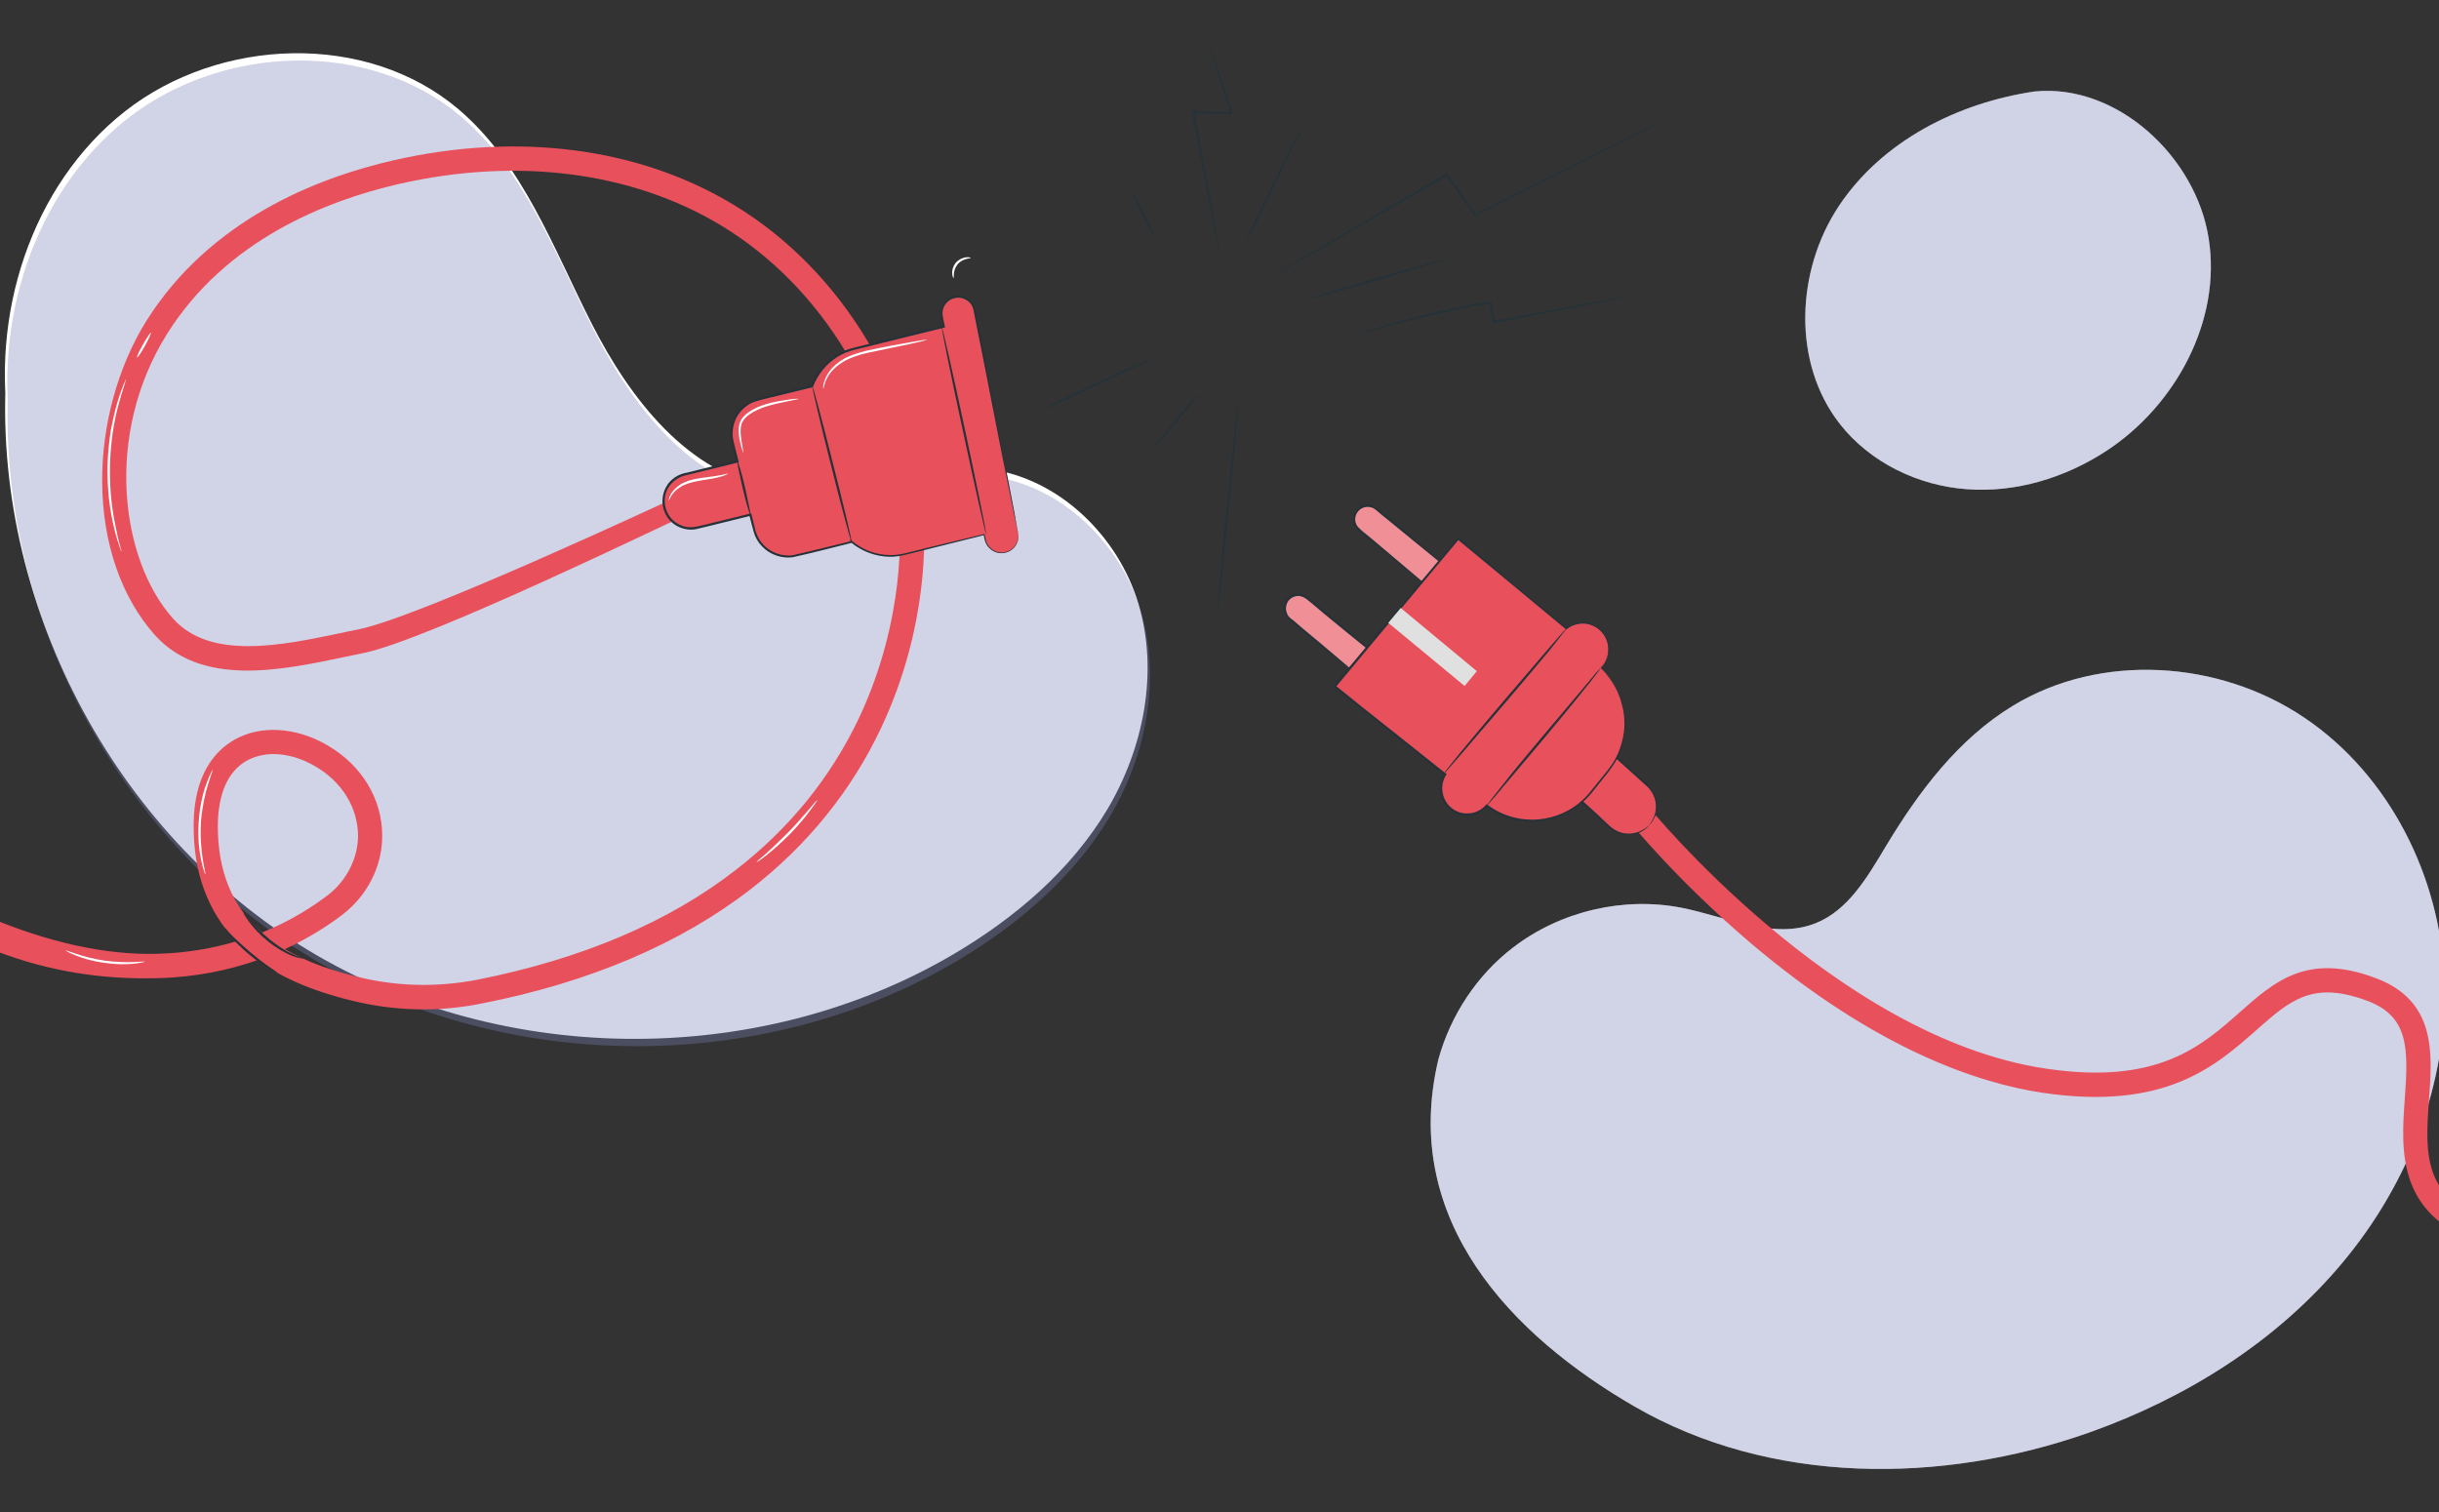 <svg width="100" height="62" viewBox="0 0 100 62" fill="none" xmlns="http://www.w3.org/2000/svg">
<rect x="0" y="0" width="100" height="62" fill="#333333" stroke="none"/>
<g clip-path="url(#clip0_60_11947)">
<path d="M0.41 17.83C-0.43 12.97 1.26 7.6 5.13 4.56C9.01 1.52 15.04 1.29 18.8 4.48C21.44 6.73 22.68 10.16 24.25 13.25C25.82 16.34 28.21 19.46 31.63 20C34.59 20.46 37.56 18.84 40.53 19.23C43.42 19.61 45.85 21.98 46.68 24.77C47.51 27.57 46.89 30.68 45.4 33.19C43.9 35.7 41.6 37.65 39.09 39.13C30.99 43.89 20.24 43.74 12.29 38.75C4.33 33.75 -0.48 24.14 0.29 14.78" fill="white"/>
<g opacity="0.7">
<g opacity="0.7">
<path opacity="0.7" d="M0.51 18.13C-0.33 13.27 1.36 7.9 5.23 4.86C9.11 1.82 15.14 1.59 18.9 4.78C21.54 7.03 22.78 10.46 24.35 13.55C25.92 16.64 28.31 19.76 31.73 20.3C34.69 20.76 37.66 19.14 40.63 19.53C43.52 19.91 45.95 22.28 46.78 25.07C47.61 27.87 46.99 30.98 45.5 33.49C44 36 41.7 37.95 39.19 39.43C31.09 44.19 20.34 44.04 12.39 39.05C4.43 34.05 -0.38 24.44 0.39 15.08" fill="#7B7EB7"/>
</g>
</g>
<path d="M96.03 51.79C93.33 55.02 89.63 57.33 85.66 58.74C79.6 60.88 72.57 60.89 67.01 57.67C62.03 54.79 57.38 50.06 58.98 43.42C59.48 41.62 60.56 39.98 62.04 38.85C63.98 37.36 66.58 36.75 68.98 37.23C70.82 37.6 72.72 38.55 74.46 37.85C75.79 37.31 76.57 35.95 77.31 34.72C78.66 32.47 80.29 30.3 82.53 28.94C86.13 26.75 90.99 27.07 94.48 29.43C97.97 31.78 100.06 35.96 100.22 40.17C100.39 44.38 98.74 48.56 96.03 51.79Z" fill="white"/>
<g opacity="0.7">
<g opacity="0.7">
<path opacity="0.7" d="M96.03 51.79C93.33 55.02 89.63 57.33 85.66 58.74C79.6 60.88 72.57 60.89 67.01 57.67C62.03 54.79 57.38 50.06 58.98 43.42C59.48 41.62 60.56 39.98 62.04 38.85C63.98 37.36 66.58 36.75 68.98 37.23C70.82 37.6 72.72 38.55 74.46 37.85C75.79 37.31 76.57 35.95 77.31 34.72C78.66 32.47 80.29 30.3 82.53 28.94C86.13 26.75 90.99 27.07 94.48 29.43C97.97 31.78 100.06 35.96 100.22 40.17C100.39 44.38 98.74 48.56 96.03 51.79Z" fill="#7B7EB7"/>
</g>
</g>
<path d="M86.36 18.49C84.68 19.59 82.65 20.21 80.65 20.06C78.65 19.92 76.68 18.97 75.44 17.39C73.47 14.89 73.63 11.09 75.4 8.44C77.17 5.78 80.27 4.21 83.43 3.75C86.81 3.42 90.05 6.44 90.56 9.8C91.08 13.16 89.2 16.63 86.36 18.49Z" fill="#FDFDFD"/>
<g opacity="0.7">
<g opacity="0.7">
<path opacity="0.7" d="M86.36 18.49C84.68 19.59 82.65 20.21 80.65 20.06C78.65 19.92 76.68 18.97 75.44 17.39C73.47 14.89 73.63 11.09 75.4 8.44C77.17 5.78 80.27 4.21 83.43 3.75C86.81 3.42 90.05 6.44 90.56 9.8C91.08 13.16 89.2 16.63 86.36 18.49Z" fill="#7B7EB7"/>
</g>
</g>
<path d="M103.23 51.27C102.83 51.27 102.43 51.22 102.05 51.1C98.24 49.97 98.44 47.22 98.6 45.02C98.75 42.97 98.75 41.67 97.06 41.04C94.82 40.2 93.9 41.01 92.5 42.25C90.83 43.72 88.77 45.55 83.75 44.81C81.14 44.42 76.95 43.05 71.8 38.69C68.75 36.1 66.82 33.71 66.74 33.61L67.51 32.99C67.59 33.09 75.27 42.55 83.89 43.82C88.45 44.5 90.25 42.91 91.84 41.5C93.26 40.24 94.61 39.05 97.41 40.11C99.89 41.04 99.73 43.19 99.59 45.09C99.43 47.32 99.3 49.24 102.33 50.15C105.75 51.17 110.25 45.75 112.94 42.52C113.9 41.36 114.56 40.53 115.1 40.09L115.85 40.69C115.52 41.1 114.59 42.09 113.7 43.15C110.97 46.45 106.96 51.27 103.23 51.27Z" fill="#E8505B"/>
<path d="M67.62 33.83C67.19 34.3 66.47 34.34 66 33.91L64.24 32.32L65.79 30.62L67.54 32.21C68.01 32.64 68.05 33.36 67.62 33.83Z" fill="#E8505B"/>
<path d="M67.62 33.83C67.61 33.83 67.69 33.75 67.78 33.57C67.87 33.39 67.95 33.08 67.84 32.73C67.78 32.56 67.68 32.38 67.52 32.24C67.353 32.093 67.177 31.933 66.99 31.76C66.61 31.42 66.2 31.05 65.76 30.65H65.82C65.58 30.92 65.32 31.21 65.05 31.5C64.78 31.79 64.52 32.08 64.28 32.35L64.27 32.28C64.71 32.68 65.13 33.06 65.5 33.4C65.687 33.573 65.86 33.737 66.02 33.89C66.18 34.03 66.36 34.12 66.54 34.16C66.9 34.23 67.2 34.12 67.37 34.02C67.54 33.92 67.61 33.83 67.62 33.83C67.58 33.897 67.503 33.97 67.39 34.05C67.22 34.16 66.91 34.29 66.53 34.22C66.34 34.18 66.14 34.09 65.97 33.94C65.803 33.793 65.627 33.637 65.44 33.47C65.07 33.13 64.65 32.75 64.21 32.35L64.17 32.32L64.21 32.28C64.45 32.01 64.71 31.73 64.98 31.43C65.24 31.14 65.5 30.86 65.75 30.58L65.78 30.55L65.82 30.58C66.26 30.98 66.67 31.36 67.04 31.7C67.227 31.873 67.403 32.033 67.57 32.18C67.73 32.34 67.84 32.53 67.9 32.71C68.01 33.09 67.91 33.4 67.81 33.58C67.743 33.7 67.68 33.783 67.62 33.83Z" fill="#263238"/>
<path d="M58.75 24.23L55.72 21.72C55.48 21.53 55.45 21.17 55.65 20.94C55.84 20.7 56.19 20.67 56.43 20.86L59.46 23.37L58.75 24.23Z" fill="#E8505B"/>
<path d="M55.9 27.88L52.88 25.38C52.64 25.18 52.6 24.83 52.8 24.59C53 24.36 53.35 24.32 53.59 24.52L56.61 27.02L55.9 27.88Z" fill="#E8505B"/>
<g opacity="0.6">
<path opacity="0.6" d="M58.75 24.23L55.72 21.72C55.48 21.53 55.45 21.17 55.65 20.94C55.84 20.7 56.19 20.67 56.43 20.86L59.46 23.37L58.75 24.23Z" fill="white"/>
</g>
<g opacity="0.6">
<path opacity="0.6" d="M55.9 27.88L52.88 25.38C52.64 25.18 52.6 24.83 52.8 24.59C53 24.36 53.35 24.32 53.59 24.52L56.61 27.02L55.9 27.88Z" fill="white"/>
</g>
<path d="M58.75 24.23C58.75 24.223 58.763 24.2 58.79 24.16C58.83 24.113 58.877 24.053 58.93 23.98C59.057 23.827 59.227 23.617 59.44 23.35V23.39C59.06 23.08 58.58 22.68 58.02 22.23C57.74 22.003 57.443 21.76 57.13 21.5C56.97 21.373 56.81 21.243 56.65 21.11C56.57 21.043 56.487 20.973 56.4 20.9C56.33 20.84 56.24 20.8 56.14 20.79C55.97 20.77 55.8 20.83 55.69 20.96C55.58 21.09 55.54 21.26 55.58 21.42C55.6 21.49 55.64 21.57 55.69 21.62C55.74 21.68 55.81 21.73 55.87 21.79C55.997 21.897 56.123 22 56.25 22.1C56.73 22.51 57.17 22.88 57.54 23.19C57.91 23.5 58.2 23.75 58.42 23.94C58.52 24.02 58.6 24.09 58.66 24.15C58.72 24.197 58.75 24.223 58.75 24.23C58.75 24.23 58.72 24.21 58.66 24.17C58.6 24.117 58.52 24.053 58.42 23.98C58.2 23.8 57.9 23.56 57.53 23.26C57.15 22.95 56.7 22.58 56.2 22.18C56.073 22.073 55.943 21.967 55.81 21.86C55.75 21.81 55.68 21.76 55.62 21.69C55.56 21.62 55.51 21.53 55.49 21.44C55.44 21.26 55.49 21.05 55.62 20.9C55.74 20.75 55.95 20.66 56.15 20.69C56.27 20.7 56.38 20.75 56.47 20.83C56.55 20.897 56.63 20.963 56.71 21.03C56.877 21.163 57.037 21.297 57.19 21.43C57.503 21.683 57.797 21.927 58.07 22.16C58.62 22.63 59.1 23.03 59.48 23.34L59.5 23.36L59.48 23.38C59.253 23.647 59.073 23.86 58.94 24.02C58.88 24.08 58.833 24.133 58.8 24.18C58.767 24.213 58.75 24.23 58.75 24.23Z" fill="#263238"/>
<path d="M55.9 27.88C55.9 27.88 55.917 27.86 55.95 27.82C55.983 27.773 56.03 27.713 56.09 27.64C56.21 27.48 56.377 27.267 56.59 27L56.6 27.05C56.22 26.74 55.73 26.34 55.17 25.89C54.89 25.657 54.593 25.413 54.28 25.16C54.127 25.027 53.97 24.893 53.81 24.76C53.723 24.693 53.64 24.627 53.56 24.56C53.48 24.5 53.39 24.46 53.29 24.44C53.12 24.42 52.95 24.49 52.84 24.62C52.74 24.74 52.7 24.92 52.74 25.07C52.76 25.15 52.79 25.22 52.84 25.28C52.89 25.34 52.96 25.39 53.03 25.44C53.157 25.547 53.28 25.653 53.4 25.76C53.89 26.17 54.33 26.53 54.7 26.85C55.06 27.16 55.36 27.41 55.58 27.6C55.673 27.68 55.753 27.747 55.82 27.8C55.873 27.853 55.9 27.88 55.9 27.88C55.9 27.887 55.873 27.867 55.82 27.82C55.753 27.773 55.673 27.71 55.58 27.63C55.36 27.46 55.05 27.21 54.68 26.92C54.3 26.61 53.85 26.24 53.35 25.83C53.23 25.73 53.103 25.627 52.97 25.52C52.91 25.46 52.84 25.42 52.77 25.34C52.71 25.27 52.67 25.19 52.64 25.1C52.59 24.91 52.64 24.7 52.77 24.55C52.9 24.4 53.1 24.32 53.3 24.35C53.42 24.36 53.53 24.41 53.62 24.48C53.707 24.553 53.79 24.623 53.87 24.69C54.03 24.823 54.187 24.953 54.34 25.08C54.653 25.34 54.95 25.587 55.23 25.82C55.78 26.28 56.26 26.68 56.63 27L56.66 27.02L56.64 27.04C56.413 27.307 56.23 27.517 56.09 27.67C56.037 27.737 55.99 27.79 55.95 27.83C55.917 27.87 55.9 27.887 55.9 27.88Z" fill="#263238"/>
<path d="M65.95 31.59L65.22 32.5C64.18 33.8 62.29 34.04 60.96 33.03C60.58 33.47 59.92 33.53 59.47 33.16C59.05 32.81 58.96 32.2 59.25 31.75L54.72 28.15L59.79 22.08L64.22 25.77C64.61 25.47 65.17 25.46 65.56 25.79C66.02 26.17 66.08 26.84 65.71 27.3L65.63 27.39C66.81 28.48 66.97 30.32 65.95 31.59Z" fill="#E8505B"/>
<path d="M65.63 27.39C65.63 27.39 65.643 27.403 65.67 27.43C65.697 27.45 65.73 27.483 65.77 27.53C65.817 27.57 65.87 27.627 65.93 27.7C65.963 27.74 65.997 27.78 66.03 27.82C66.063 27.867 66.097 27.917 66.13 27.97C66.27 28.18 66.42 28.45 66.52 28.8C66.62 29.15 66.69 29.58 66.63 30.04C66.57 30.5 66.41 31.01 66.08 31.47C65.92 31.7 65.73 31.92 65.54 32.16C65.36 32.39 65.17 32.64 64.93 32.86C64.46 33.31 63.8 33.62 63.08 33.68C62.36 33.75 61.57 33.55 60.93 33.07L60.99 33.06C60.82 33.27 60.55 33.41 60.26 33.44C59.98 33.47 59.67 33.39 59.44 33.19C59.24 33.03 59.1 32.79 59.05 32.52C59.01 32.26 59.06 31.96 59.21 31.73L59.22 31.79C58.11 30.91 56.93 29.97 55.71 29C55.37 28.727 55.03 28.457 54.69 28.19L54.65 28.16L54.68 28.12C56.53 25.91 58.25 23.85 59.76 22.06L59.78 22.02L59.82 22.05C61.58 23.53 63.09 24.79 64.24 25.75H64.2C64.41 25.59 64.67 25.51 64.9 25.52C65.14 25.52 65.35 25.61 65.52 25.73C65.86 25.97 65.97 26.34 65.97 26.62C65.96 26.91 65.85 27.11 65.77 27.22C65.723 27.28 65.69 27.323 65.67 27.35C65.643 27.377 65.63 27.39 65.63 27.39C65.62 27.39 65.68 27.33 65.76 27.22C65.84 27.1 65.94 26.9 65.94 26.62C65.94 26.35 65.82 25.99 65.49 25.76C65.33 25.65 65.13 25.57 64.9 25.57C64.68 25.57 64.43 25.64 64.24 25.8L64.22 25.81L64.2 25.8C63.04 24.84 61.53 23.58 59.76 22.12L59.82 22.11C58.32 23.91 56.6 25.97 54.76 28.18L54.75 28.11C55.09 28.377 55.43 28.65 55.77 28.93C56.99 29.89 58.17 30.84 59.28 31.72L59.32 31.74L59.29 31.78C59.15 32 59.1 32.26 59.15 32.51C59.19 32.75 59.32 32.97 59.5 33.12C59.71 33.3 59.99 33.38 60.26 33.35C60.52 33.33 60.76 33.19 60.93 33L60.95 32.97L60.99 33C61.6 33.47 62.37 33.66 63.07 33.6C63.78 33.54 64.42 33.24 64.88 32.81C65.12 32.6 65.3 32.34 65.49 32.11C65.67 31.88 65.87 31.66 66.03 31.43C66.36 30.99 66.51 30.49 66.58 30.03C66.64 29.58 66.58 29.16 66.48 28.82C66.39 28.47 66.24 28.19 66.11 27.99C66.077 27.937 66.043 27.887 66.01 27.84C65.977 27.793 65.947 27.753 65.92 27.72C65.86 27.64 65.807 27.577 65.76 27.53C65.72 27.49 65.687 27.457 65.66 27.43C65.64 27.403 65.63 27.39 65.63 27.39Z" fill="#263238"/>
<path d="M60.05 28.13L56.92 25.54L57.43 24.93L60.55 27.52L60.05 28.13Z" fill="#E0E0E0"/>
<path d="M65.63 27.39C65.63 27.4 65.57 27.48 65.46 27.63C65.35 27.78 65.18 27.99 64.97 28.25C64.56 28.77 63.97 29.48 63.32 30.26C62.67 31.03 62.08 31.73 61.64 32.25C61.44 32.49 61.27 32.7 61.13 32.85C61.01 32.99 60.94 33.07 60.94 33.06C60.93 33.06 60.99 32.98 61.1 32.83C61.22 32.68 61.38 32.47 61.59 32.21C62 31.68 62.59 30.97 63.24 30.2C63.89 29.43 64.48 28.73 64.92 28.21C65.13 27.96 65.3 27.76 65.43 27.6C65.55 27.46 65.62 27.39 65.63 27.39Z" fill="#263238"/>
<path d="M64.22 25.77C64.23 25.78 64.16 25.87 64.04 26.02C63.92 26.18 63.74 26.4 63.52 26.68C63.07 27.22 62.44 27.97 61.74 28.79C61.04 29.6 60.41 30.34 59.94 30.89C59.72 31.15 59.53 31.36 59.39 31.52C59.26 31.67 59.19 31.75 59.18 31.75C59.18 31.74 59.24 31.65 59.36 31.5C59.49 31.34 59.66 31.12 59.89 30.84C60.34 30.3 60.96 29.55 61.66 28.73C62.36 27.92 62.99 27.18 63.46 26.63C63.68 26.37 63.87 26.16 64.01 26C64.14 25.85 64.22 25.77 64.22 25.77Z" fill="#263238"/>
<path fill-rule="evenodd" clip-rule="evenodd" d="M17.36 41.39C16.487 41.39 15.623 41.297 14.77 41.11C13.01 40.72 11.62 40.15 10.56 39.37C9.41 39.77 8.05 40.07 6.47 40.11C1.94 40.23 -2.17 38.81 -7.2 34.74C-7.46 34.2 -7.707 33.627 -7.94 33.02C-3.09 36.94 2.16 39.23 6.45 39.11C7.66 39.08 8.75 38.88 9.69 38.6C8.52 37.38 7.93 35.79 7.94 33.85C7.94 31.73 8.85 30.77 9.6 30.34C10.67 29.72 12.14 29.81 13.42 30.56C14.84 31.38 15.68 32.78 15.67 34.29C15.67 35.51 15.07 36.71 14.06 37.49C13.53 37.9 12.73 38.43 11.68 38.92C12.56 39.44 13.66 39.84 14.98 40.13C16.49 40.46 18.04 40.47 19.59 40.17C23.86 39.32 27.42 37.81 30.17 35.67C32.37 33.97 34.06 31.88 35.22 29.44C37.18 25.28 36.88 21.56 36.88 21.52V21.5C36.63 16.57 33.75 11.76 29.54 9.23C25.89 7.04 21.21 6.44 16.37 7.54C13.36 8.23 9.26 9.85 6.85 13.69C4.25 17.84 4.95 22.98 7.1 25.37C8.63 27.08 11.56 26.46 13.92 25.97C14.18 25.91 14.437 25.857 14.69 25.81C17.23 25.3 27.51 20.48 27.55 20.47L27.77 21.29C27.6 21.34 17.49 26.27 14.89 26.78C14.637 26.833 14.38 26.887 14.12 26.94C11.51 27.49 8.27 28.17 6.35 26.04C4.97 24.49 4.2 22.26 4.19 19.76C4.17 17.43 4.84 15.02 6 13.16C8.6 9.03 12.95 7.3 16.15 6.57C21.24 5.41 26.18 6.05 30.05 8.38C34.54 11.07 37.61 16.19 37.87 21.44C37.89 21.71 38.16 25.54 36.12 29.86C34.9 32.44 33.1 34.66 30.78 36.46C27.9 38.69 24.2 40.27 19.79 41.14C18.977 41.307 18.167 41.39 17.36 41.39ZM11.21 30.92C10.81 30.92 10.42 31.02 10.1 31.2C9.34 31.64 8.94 32.55 8.93 33.86C8.93 35.72 9.51 37.17 10.74 38.24C11.96 37.75 12.87 37.14 13.45 36.7C14.21 36.11 14.67 35.2 14.68 34.29C14.68 33.13 14.03 32.06 12.92 31.42C12.36 31.09 11.76 30.92 11.21 30.92Z" fill="#E8505B"/>
<path d="M11.37 39.88C11.36 39.9 11.21 39.84 10.99 39.7C10.77 39.57 10.48 39.36 10.18 39.11C9.88 38.85 9.63 38.61 9.46 38.41C9.29 38.21 9.22 38.07 9.23 38.06C9.24 38.05 9.33 38.18 9.51 38.36C9.69 38.54 9.95 38.78 10.24 39.03C10.54 39.28 10.82 39.5 11.03 39.64C11.24 39.79 11.37 39.87 11.37 39.88Z" fill="#263238"/>
<path d="M12.41 39.3C12.41 39.31 12.23 39.29 11.96 39.19C11.7 39.08 11.35 38.89 11 38.61C10.66 38.34 10.39 38.04 10.22 37.81C10.05 37.58 9.97 37.43 9.98 37.42C9.99 37.41 10.09 37.56 10.28 37.77C10.46 37.98 10.73 38.26 11.07 38.53C11.4 38.8 11.74 39.01 11.99 39.12C12.25 39.24 12.42 39.28 12.41 39.3Z" fill="#263238"/>
<path d="M8.42 35.85C8.41 35.86 8.39 35.8 8.36 35.69C8.32 35.59 8.28 35.43 8.24 35.23C8.16 34.84 8.1 34.29 8.15 33.67C8.19 33.06 8.32 32.52 8.46 32.14C8.53 31.96 8.59 31.81 8.64 31.71C8.69 31.61 8.72 31.55 8.72 31.55C8.74 31.56 8.64 31.79 8.53 32.17C8.41 32.54 8.29 33.08 8.24 33.68C8.2 34.28 8.25 34.83 8.31 35.22C8.37 35.61 8.44 35.85 8.42 35.85Z" fill="white"/>
<path d="M5.93 39.43C5.93 39.45 5.75 39.49 5.45 39.52C5.15 39.55 4.73 39.55 4.27 39.48C3.81 39.42 3.41 39.3 3.13 39.19C2.85 39.08 2.68 38.98 2.69 38.97C2.69 38.96 2.87 39.03 3.15 39.12C3.44 39.22 3.83 39.32 4.28 39.39C4.74 39.45 5.15 39.46 5.45 39.45C5.75 39.44 5.93 39.42 5.93 39.43Z" fill="white"/>
<path d="M33.51 32.81C33.52 32.81 33.41 32.98 33.21 33.24C33.02 33.5 32.73 33.85 32.39 34.2C32.04 34.55 31.7 34.85 31.45 35.05C31.2 35.25 31.03 35.36 31.02 35.35C31.01 35.34 31.16 35.21 31.41 35C31.65 34.78 31.97 34.48 32.32 34.13C32.66 33.78 32.95 33.44 33.16 33.2C33.37 32.95 33.49 32.8 33.51 32.81Z" fill="white"/>
<path d="M4.98 22.62C4.97 22.62 4.94 22.52 4.88 22.35C4.82 22.18 4.74 21.92 4.67 21.61C4.59 21.29 4.52 20.9 4.47 20.47C4.42 20.04 4.4 19.57 4.41 19.07C4.42 18.57 4.48 18.09 4.54 17.66C4.62 17.24 4.71 16.86 4.8 16.54C4.89 16.23 4.98 15.98 5.05 15.81C5.12 15.64 5.16 15.55 5.17 15.55C5.17 15.55 5.14 15.65 5.09 15.82C5.03 15.99 4.95 16.25 4.87 16.56C4.78 16.87 4.7 17.25 4.63 17.68C4.57 18.1 4.52 18.57 4.51 19.07C4.5 19.56 4.52 20.04 4.56 20.46C4.61 20.89 4.67 21.27 4.74 21.59C4.8 21.91 4.86 22.17 4.91 22.34C4.96 22.52 4.99 22.62 4.98 22.62Z" fill="white"/>
<path d="M6.19 13.64C6.21 13.65 6.1 13.89 5.95 14.17C5.79 14.46 5.64 14.67 5.62 14.66C5.59 14.65 5.7 14.41 5.86 14.13C6.02 13.84 6.17 13.63 6.19 13.64Z" fill="white"/>
<path d="M41.19 22.66C40.82 22.73 40.46 22.49 40.39 22.12L40.35 21.92L37.09 22.72C36.29 22.92 35.49 22.7 34.91 22.21V22.22L32.66 22.78C31.89 22.97 31.11 22.5 30.92 21.73L30.77 21.1L28.6 21.64C27.99 21.79 27.38 21.42 27.24 20.81C27.09 20.21 27.46 19.6 28.06 19.46L30.23 18.92L30.03 18.11C29.84 17.34 30.31 16.57 31.08 16.38L33.3 15.83C33.57 15.09 34.19 14.5 35.02 14.3L38.69 13.39L38.61 12.98C38.54 12.61 38.78 12.25 39.15 12.18C39.53 12.1 39.89 12.35 39.96 12.72L41.74 21.86C41.81 22.23 41.57 22.59 41.19 22.66Z" fill="#E8505B"/>
<path d="M41.74 21.86C41.747 21.893 41.75 21.943 41.75 22.01C41.75 22.11 41.73 22.27 41.6 22.43C41.47 22.59 41.22 22.73 40.92 22.67C40.78 22.64 40.63 22.56 40.52 22.43C40.46 22.36 40.42 22.28 40.39 22.2C40.36 22.11 40.35 22.02 40.33 21.93L40.36 21.94C39.69 22.11 38.89 22.31 37.96 22.54C37.727 22.6 37.487 22.66 37.24 22.72C37 22.78 36.73 22.84 36.46 22.83C35.92 22.82 35.34 22.62 34.89 22.24L34.95 22.2C34.95 22.207 34.95 22.21 34.95 22.21L34.96 22.25L34.92 22.26C34.16 22.45 33.36 22.66 32.5 22.85C32.06 22.91 31.57 22.75 31.25 22.41C31.08 22.24 30.96 22.03 30.9 21.8C30.83 21.57 30.78 21.34 30.72 21.11L30.78 21.15C30.18 21.297 29.57 21.447 28.95 21.6C28.79 21.63 28.64 21.68 28.47 21.71C28.3 21.73 28.13 21.71 27.97 21.66C27.64 21.56 27.36 21.3 27.24 20.97C27.11 20.65 27.14 20.26 27.32 19.95C27.49 19.64 27.83 19.43 28.17 19.38C28.843 19.213 29.527 19.043 30.22 18.87L30.18 18.93C30.14 18.763 30.1 18.593 30.06 18.42C30.02 18.24 29.96 18.07 29.95 17.87C29.92 17.49 30.04 17.11 30.28 16.82C30.4 16.68 30.55 16.56 30.71 16.47C30.88 16.38 31.06 16.33 31.23 16.29C31.93 16.117 32.617 15.947 33.29 15.78L33.25 15.81C33.45 15.29 33.82 14.84 34.29 14.55C34.52 14.41 34.78 14.31 35.04 14.25C35.293 14.183 35.547 14.12 35.8 14.06C36.8 13.81 37.76 13.58 38.68 13.35L38.65 13.4C38.63 13.293 38.61 13.187 38.59 13.08C38.57 12.97 38.55 12.85 38.57 12.74C38.6 12.51 38.75 12.31 38.95 12.2C39.15 12.1 39.4 12.09 39.6 12.19C39.8 12.28 39.94 12.47 39.99 12.68C40.143 13.48 40.29 14.233 40.43 14.94C40.7 16.36 40.94 17.6 41.13 18.63C41.33 19.65 41.48 20.46 41.59 21.01C41.637 21.283 41.673 21.493 41.7 21.64C41.713 21.707 41.723 21.76 41.73 21.8C41.737 21.84 41.74 21.86 41.74 21.86C41.733 21.86 41.727 21.84 41.72 21.8C41.713 21.76 41.703 21.707 41.69 21.64C41.657 21.493 41.613 21.283 41.56 21.01C41.45 20.46 41.29 19.66 41.08 18.64C40.88 17.62 40.64 16.38 40.36 14.96C40.22 14.247 40.07 13.493 39.91 12.7C39.87 12.51 39.74 12.35 39.56 12.27C39.38 12.18 39.17 12.19 38.99 12.28C38.81 12.37 38.68 12.55 38.65 12.75C38.63 12.85 38.65 12.95 38.67 13.06C38.69 13.167 38.713 13.277 38.74 13.39V13.43L38.7 13.44C37.79 13.66 36.82 13.9 35.82 14.15C35.32 14.29 34.78 14.35 34.34 14.63C33.89 14.91 33.53 15.34 33.34 15.85L33.33 15.87L33.31 15.88C32.637 16.047 31.953 16.213 31.26 16.38C31.08 16.43 30.91 16.47 30.76 16.55C30.61 16.64 30.47 16.75 30.36 16.88C30.13 17.15 30.02 17.51 30.04 17.87C30.05 18.04 30.11 18.22 30.15 18.4C30.197 18.573 30.24 18.743 30.28 18.91L30.29 18.96L30.24 18.97C29.553 19.137 28.873 19.303 28.2 19.47C27.86 19.53 27.57 19.72 27.4 20C27.23 20.28 27.21 20.64 27.33 20.94C27.44 21.24 27.69 21.47 28 21.57C28.14 21.62 28.3 21.63 28.46 21.61C28.61 21.59 28.77 21.54 28.93 21.51C29.55 21.357 30.16 21.207 30.76 21.06L30.8 21.05L30.81 21.09C30.87 21.32 30.92 21.55 30.98 21.78C31.04 21.99 31.16 22.19 31.31 22.35C31.62 22.67 32.07 22.82 32.49 22.77C33.33 22.58 34.15 22.37 34.9 22.19L34.88 22.23C34.88 22.223 34.877 22.22 34.87 22.22L34.85 22.1L34.93 22.18C35.38 22.56 35.93 22.75 36.46 22.76C36.73 22.77 36.98 22.72 37.23 22.66C37.477 22.6 37.717 22.54 37.95 22.48C38.87 22.26 39.68 22.06 40.35 21.9L40.37 21.89V21.92C40.39 22.01 40.41 22.1 40.43 22.18C40.45 22.27 40.5 22.34 40.55 22.41C40.65 22.53 40.79 22.61 40.93 22.64C41.21 22.7 41.46 22.57 41.58 22.42C41.71 22.27 41.74 22.11 41.74 22.01C41.75 21.91 41.73 21.86 41.74 21.86Z" fill="#263238"/>
<path d="M40.43 21.9C40.41 21.91 39.98 20.01 39.48 17.67C38.97 15.32 38.59 13.42 38.61 13.41C38.64 13.4 39.07 15.3 39.57 17.65C40.07 19.99 40.46 21.9 40.43 21.9Z" fill="#263238"/>
<path d="M34.91 22.21C34.88 22.21 34.5 20.79 34.06 19.03C33.61 17.26 33.28 15.83 33.3 15.82C33.33 15.81 33.71 17.24 34.15 19C34.6 20.76 34.94 22.2 34.91 22.21Z" fill="#263238"/>
<path d="M30.77 21.1C30.74 21.11 30.59 20.63 30.45 20.02C30.31 19.42 30.21 18.93 30.23 18.92C30.26 18.91 30.41 19.4 30.55 20C30.68 20.61 30.79 21.1 30.77 21.1Z" fill="#263238"/>
<path d="M32.74 16.36C32.74 16.37 32.53 16.4 32.18 16.48C32.01 16.51 31.81 16.56 31.58 16.62C31.36 16.68 31.12 16.76 30.89 16.89C30.66 17.02 30.46 17.19 30.4 17.4C30.34 17.62 30.37 17.83 30.39 18C30.44 18.35 30.49 18.56 30.48 18.56C30.47 18.57 30.39 18.36 30.32 18.01C30.3 17.84 30.25 17.62 30.32 17.38C30.35 17.26 30.42 17.14 30.52 17.05C30.61 16.95 30.72 16.88 30.84 16.81C31.08 16.67 31.33 16.59 31.56 16.53C31.79 16.47 31.99 16.44 32.17 16.41C32.52 16.35 32.74 16.34 32.74 16.36Z" fill="white"/>
<path d="M38 13.93C38 13.94 37.94 13.96 37.81 13.99C37.69 14.02 37.51 14.06 37.29 14.11C36.82 14.21 36.22 14.33 35.56 14.47C35.22 14.55 34.91 14.65 34.65 14.79C34.39 14.93 34.19 15.11 34.05 15.28C33.78 15.64 33.78 15.94 33.76 15.93C33.75 15.93 33.74 15.86 33.77 15.73C33.8 15.61 33.86 15.43 34 15.24C34.13 15.05 34.34 14.86 34.61 14.71C34.87 14.56 35.2 14.46 35.53 14.38C36.21 14.23 36.83 14.12 37.28 14.04C37.5 14 37.68 13.97 37.81 13.95C37.93 13.93 38 13.93 38 13.93Z" fill="white"/>
<path d="M29.85 19.42C29.85 19.43 29.71 19.51 29.46 19.57C29.21 19.64 28.86 19.67 28.49 19.75C28.3 19.79 28.13 19.85 27.98 19.92C27.84 20 27.72 20.09 27.64 20.18C27.47 20.37 27.44 20.53 27.42 20.52C27.42 20.52 27.42 20.35 27.59 20.14C27.67 20.04 27.79 19.93 27.94 19.84C28.09 19.76 28.27 19.69 28.46 19.65C28.85 19.57 29.2 19.55 29.45 19.5C29.7 19.46 29.84 19.41 29.85 19.42Z" fill="white"/>
<path d="M39.8 10.58C39.8 10.59 39.72 10.59 39.62 10.62C39.51 10.65 39.37 10.71 39.27 10.83C39.16 10.96 39.12 11.11 39.11 11.22C39.1 11.32 39.11 11.4 39.1 11.4C39.08 11.4 39.05 11.34 39.04 11.21C39.03 11.09 39.07 10.92 39.19 10.77C39.32 10.63 39.49 10.56 39.61 10.55C39.73 10.54 39.8 10.56 39.8 10.58Z" fill="white"/>
<path d="M68.24 4.93C68.24 4.93 68.227 4.937 68.2 4.95C68.167 4.97 68.13 4.99 68.09 5.01C67.977 5.07 67.827 5.147 67.64 5.24C67.25 5.45 66.69 5.73 66 6.08C64.6 6.79 62.67 7.76 60.5 8.85L60.46 8.87L60.44 8.84C60.29 8.62 60.12 8.39 59.96 8.16C59.72 7.83 59.49 7.5 59.28 7.19L59.34 7.21C57.31 8.38 55.51 9.42 54.21 10.17C53.57 10.54 53.05 10.83 52.68 11.04C52.507 11.14 52.37 11.217 52.27 11.27C52.223 11.297 52.187 11.317 52.16 11.33C52.133 11.343 52.12 11.35 52.12 11.35C52.12 11.343 52.13 11.333 52.15 11.32C52.177 11.3 52.213 11.277 52.26 11.25C52.36 11.19 52.493 11.11 52.66 11.01C53.03 10.79 53.54 10.49 54.18 10.11C55.47 9.35 57.27 8.31 59.29 7.12L59.33 7.1L59.35 7.14C59.57 7.44 59.8 7.77 60.04 8.1C60.2 8.34 60.37 8.57 60.52 8.78L60.46 8.77C62.63 7.68 64.57 6.72 65.97 6.02C66.67 5.68 67.23 5.41 67.63 5.21C67.817 5.123 67.967 5.053 68.08 5C68.127 4.973 68.163 4.953 68.19 4.94C68.217 4.933 68.233 4.93 68.24 4.93Z" fill="#263238"/>
<path d="M66.78 12.15C66.78 12.157 66.743 12.167 66.67 12.18C66.59 12.2 66.483 12.223 66.35 12.25C66.07 12.31 65.67 12.39 65.18 12.49C64.18 12.68 62.8 12.95 61.26 13.25L61.21 13.26L61.2 13.21C61.18 13.06 61.15 12.89 61.12 12.73C61.1 12.62 61.08 12.51 61.06 12.41L61.12 12.45C59.53 12.72 58.12 13.05 57.11 13.32C56.6 13.45 56.2 13.56 55.92 13.64C55.787 13.68 55.68 13.71 55.6 13.73C55.52 13.75 55.48 13.76 55.48 13.76C55.48 13.753 55.517 13.737 55.59 13.71C55.67 13.683 55.777 13.65 55.91 13.61C56.18 13.52 56.59 13.39 57.09 13.25C58.09 12.97 59.51 12.62 61.1 12.35L61.15 12.34L61.16 12.39C61.17 12.49 61.19 12.6 61.21 12.71C61.24 12.88 61.27 13.04 61.3 13.19L61.24 13.15C62.79 12.87 64.16 12.61 65.17 12.42C65.66 12.34 66.06 12.27 66.35 12.22C66.477 12.193 66.583 12.173 66.67 12.16C66.743 12.153 66.78 12.15 66.78 12.15Z" fill="#263238"/>
<path d="M53.37 5.21C53.39 5.22 52.89 6.32 52.23 7.67C51.58 9.01 51.03 10.09 51.01 10.08C50.98 10.07 51.49 8.97 52.14 7.62C52.8 6.28 53.35 5.2 53.37 5.21Z" fill="#263238"/>
<path d="M59.34 10.6C59.35 10.63 58.08 11.02 56.52 11.48C54.95 11.94 53.67 12.29 53.66 12.26C53.65 12.23 54.92 11.84 56.49 11.38C58.06 10.93 59.33 10.58 59.34 10.6Z" fill="#263238"/>
<path d="M49.55 1.77C49.56 1.77 49.59 1.84 49.64 1.97C49.687 2.117 49.753 2.313 49.84 2.56C50.01 3.07 50.25 3.78 50.53 4.62L50.55 4.68H50.48C50 4.67 49.48 4.66 48.92 4.65L48.97 4.59C49.01 4.79 49.05 5 49.09 5.21C49.34 6.62 49.57 7.9 49.75 8.84C49.82 9.29 49.89 9.66 49.93 9.94C49.95 10.06 49.967 10.16 49.98 10.24C49.987 10.307 49.99 10.34 49.99 10.34C49.983 10.34 49.973 10.307 49.96 10.24C49.947 10.16 49.927 10.06 49.9 9.94C49.84 9.67 49.77 9.3 49.68 8.85C49.5 7.91 49.26 6.64 48.99 5.23C48.95 5.02 48.91 4.81 48.88 4.61L48.86 4.55H48.92C49.48 4.57 50.01 4.58 50.49 4.59L50.44 4.65C50.18 3.81 49.95 3.09 49.79 2.57C49.717 2.33 49.657 2.133 49.61 1.98C49.57 1.84 49.55 1.77 49.55 1.77Z" fill="#263238"/>
<path d="M42.65 16.84C42.64 16.81 43.65 16.31 44.91 15.72C46.18 15.13 47.21 14.67 47.22 14.69C47.23 14.72 46.22 15.22 44.96 15.81C43.69 16.4 42.66 16.86 42.65 16.84Z" fill="#263238"/>
<path d="M47.36 18.29C47.34 18.27 47.73 17.77 48.23 17.17C48.73 16.57 49.15 16.1 49.17 16.12C49.19 16.14 48.8 16.64 48.3 17.24C47.81 17.83 47.38 18.31 47.36 18.29Z" fill="#263238"/>
<path d="M49.91 25.16C49.88 25.15 50.05 23.21 50.29 20.81C50.53 18.41 50.75 16.46 50.78 16.47C50.81 16.47 50.63 18.42 50.39 20.82C50.15 23.22 49.93 25.16 49.91 25.16Z" fill="#263238"/>
<path d="M46.44 7.92C46.46 7.91 46.67 8.28 46.9 8.74C47.13 9.21 47.3 9.59 47.27 9.6C47.25 9.62 47.04 9.25 46.81 8.79C46.58 8.32 46.41 7.94 46.44 7.92Z" fill="#263238"/>
</g>
<defs>
<clipPath id="clip0_60_11947">
<rect width="100" height="62" fill="white"/>
</clipPath>
</defs>
</svg>
